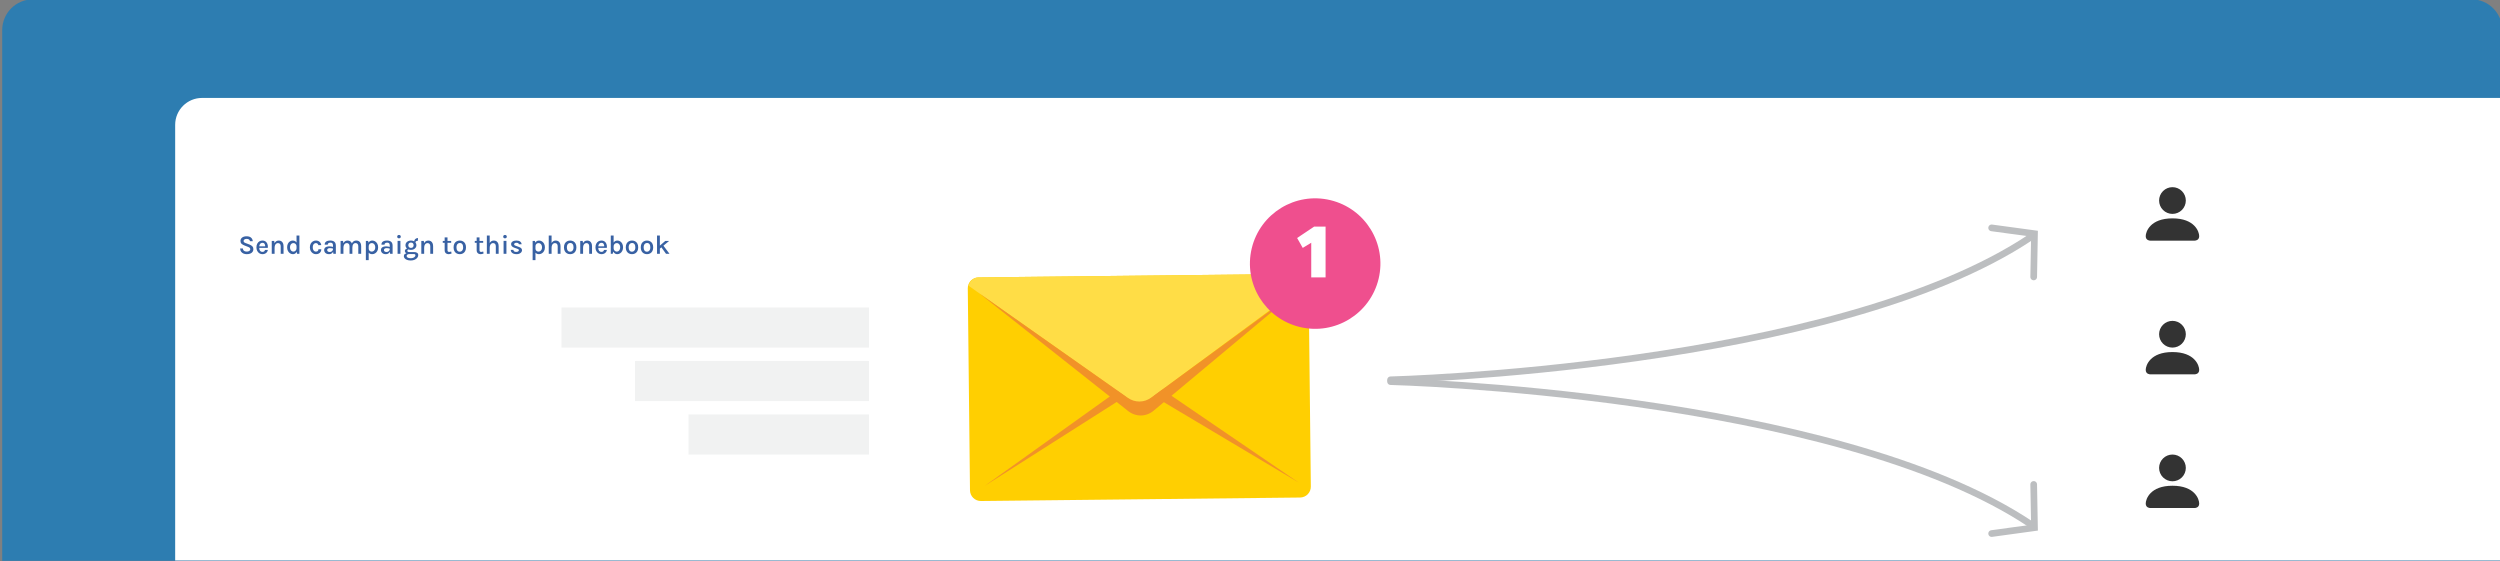 <svg width="374" height="84" viewBox="0 0 374 84" fill="none" xmlns="http://www.w3.org/2000/svg">
<rect x="0" y="0" width="374" height="84" fill="#808080" stroke="none"/>
<g clip-path="url(#clip0)">
<path d="M374.34 83.899H0.331V4.495C0.331 1.958 2.39 -0.101 4.927 -0.101H369.735C372.272 -0.101 374.331 1.958 374.331 4.495V83.899H374.34Z" fill="#2D7DB1"/>
<path d="M374.202 83.844H26.205V18.677C26.205 16.453 28.006 14.651 30.231 14.651H374.211V83.844H374.202Z" fill="white"/>
<path d="M36.915 38.025C36.739 38.025 36.577 37.994 36.429 37.933C36.281 37.87 36.161 37.776 36.069 37.651C35.978 37.526 35.929 37.367 35.923 37.175H36.341C36.341 37.28 36.367 37.367 36.419 37.435C36.471 37.503 36.54 37.554 36.627 37.587C36.713 37.619 36.808 37.635 36.911 37.635C37.015 37.635 37.106 37.62 37.185 37.591C37.265 37.562 37.327 37.521 37.371 37.469C37.416 37.417 37.439 37.357 37.439 37.289C37.439 37.196 37.41 37.122 37.353 37.069C37.297 37.014 37.209 36.966 37.091 36.925L36.599 36.735C36.396 36.658 36.241 36.568 36.135 36.467C36.028 36.366 35.975 36.224 35.975 36.043C35.975 35.838 36.055 35.671 36.217 35.543C36.379 35.414 36.607 35.349 36.899 35.349C37.179 35.349 37.396 35.414 37.551 35.545C37.705 35.676 37.793 35.856 37.815 36.085H37.397C37.378 35.978 37.329 35.894 37.249 35.831C37.17 35.767 37.053 35.735 36.899 35.735C36.756 35.735 36.644 35.766 36.563 35.827C36.481 35.887 36.441 35.963 36.441 36.055C36.441 36.134 36.466 36.196 36.517 36.241C36.569 36.286 36.649 36.329 36.757 36.369L37.311 36.577C37.5 36.648 37.646 36.739 37.749 36.851C37.853 36.963 37.905 37.104 37.905 37.275C37.905 37.424 37.866 37.556 37.789 37.669C37.713 37.781 37.601 37.868 37.453 37.931C37.306 37.994 37.127 38.025 36.915 38.025ZM39.258 38.025C39.093 38.025 38.942 37.982 38.806 37.897C38.672 37.812 38.564 37.692 38.482 37.539C38.402 37.386 38.362 37.208 38.362 37.005C38.362 36.793 38.402 36.611 38.482 36.459C38.562 36.306 38.67 36.188 38.804 36.107C38.94 36.026 39.092 35.985 39.258 35.985C39.41 35.985 39.541 36.016 39.65 36.077C39.761 36.138 39.85 36.221 39.916 36.325C39.983 36.429 40.028 36.547 40.052 36.679C40.078 36.81 40.081 36.945 40.062 37.085H38.704V36.847H39.764L39.672 36.907C39.676 36.839 39.673 36.771 39.662 36.703C39.652 36.635 39.631 36.572 39.6 36.515C39.571 36.458 39.529 36.412 39.474 36.377C39.42 36.342 39.35 36.325 39.264 36.325C39.162 36.325 39.074 36.352 39.002 36.405C38.932 36.457 38.878 36.527 38.84 36.615C38.804 36.703 38.786 36.801 38.786 36.909V37.081C38.786 37.197 38.804 37.3 38.838 37.391C38.873 37.48 38.925 37.551 38.994 37.603C39.065 37.655 39.153 37.681 39.258 37.681C39.36 37.681 39.444 37.657 39.51 37.609C39.578 37.561 39.621 37.49 39.638 37.395H40.072C40.052 37.52 40.006 37.63 39.932 37.725C39.859 37.82 39.765 37.894 39.65 37.947C39.536 37.999 39.405 38.025 39.258 38.025ZM41.994 37.971V36.839C41.994 36.683 41.956 36.566 41.882 36.487C41.807 36.407 41.708 36.367 41.584 36.367C41.484 36.367 41.396 36.395 41.32 36.451C41.244 36.506 41.184 36.587 41.142 36.695C41.1 36.803 41.08 36.936 41.08 37.093H40.934C40.934 36.849 40.965 36.645 41.026 36.481C41.087 36.317 41.175 36.194 41.288 36.111C41.403 36.027 41.538 35.985 41.696 35.985C41.853 35.985 41.985 36.02 42.092 36.091C42.2 36.162 42.281 36.261 42.336 36.389C42.391 36.517 42.418 36.667 42.418 36.839V37.971H41.994ZM40.654 37.971V36.039H41.024L41.08 36.439V37.971H40.654ZM43.829 38.025C43.669 38.025 43.522 37.982 43.389 37.897C43.257 37.812 43.151 37.692 43.073 37.539C42.994 37.384 42.955 37.203 42.955 36.995C42.955 36.79 42.993 36.612 43.069 36.461C43.145 36.309 43.247 36.192 43.375 36.109C43.503 36.026 43.645 35.985 43.801 35.985C43.943 35.985 44.067 36.02 44.173 36.089C44.278 36.157 44.359 36.258 44.415 36.391C44.472 36.523 44.501 36.685 44.501 36.877H44.361C44.361 36.768 44.339 36.676 44.295 36.601C44.251 36.525 44.193 36.467 44.123 36.427C44.052 36.387 43.975 36.367 43.893 36.367C43.795 36.367 43.708 36.393 43.631 36.445C43.555 36.497 43.495 36.57 43.451 36.665C43.407 36.758 43.385 36.868 43.385 36.995C43.385 37.126 43.407 37.24 43.451 37.337C43.496 37.433 43.557 37.508 43.633 37.561C43.709 37.613 43.795 37.639 43.891 37.639C43.969 37.639 44.044 37.618 44.115 37.577C44.187 37.534 44.245 37.474 44.291 37.397C44.337 37.32 44.361 37.228 44.361 37.123H44.501C44.501 37.322 44.47 37.488 44.409 37.623C44.349 37.756 44.268 37.857 44.167 37.925C44.065 37.992 43.953 38.025 43.829 38.025ZM44.439 37.971L44.361 37.501V35.231H44.791V37.971H44.439ZM47.264 38.025C47.106 38.025 46.957 37.983 46.818 37.899C46.681 37.815 46.57 37.696 46.484 37.543C46.4 37.39 46.358 37.21 46.358 37.003C46.358 36.786 46.4 36.601 46.484 36.449C46.57 36.297 46.681 36.182 46.818 36.103C46.957 36.024 47.106 35.985 47.264 35.985C47.386 35.985 47.493 36.004 47.586 36.043C47.681 36.082 47.762 36.134 47.828 36.199C47.895 36.264 47.948 36.338 47.988 36.419C48.028 36.499 48.055 36.581 48.068 36.665L47.636 36.681C47.611 36.589 47.566 36.514 47.502 36.455C47.44 36.396 47.359 36.367 47.26 36.367C47.18 36.367 47.104 36.39 47.032 36.435C46.96 36.48 46.902 36.55 46.856 36.643C46.812 36.736 46.79 36.856 46.79 37.003C46.79 37.14 46.811 37.256 46.852 37.351C46.894 37.446 46.95 37.518 47.02 37.567C47.092 37.615 47.172 37.639 47.26 37.639C47.39 37.639 47.484 37.608 47.544 37.547C47.606 37.484 47.636 37.4 47.636 37.293H48.068C48.068 37.429 48.037 37.552 47.974 37.663C47.912 37.774 47.82 37.862 47.7 37.927C47.58 37.992 47.435 38.025 47.264 38.025ZM49.87 37.971L49.816 37.515V36.723C49.816 36.576 49.785 36.469 49.724 36.401C49.664 36.333 49.566 36.299 49.43 36.299C49.353 36.299 49.284 36.31 49.224 36.333C49.165 36.356 49.119 36.39 49.086 36.435C49.054 36.479 49.038 36.534 49.038 36.599H48.57C48.57 36.454 48.605 36.336 48.674 36.247C48.745 36.156 48.844 36.09 48.972 36.049C49.101 36.006 49.254 35.985 49.43 35.985C49.593 35.985 49.735 36.012 49.856 36.065C49.977 36.117 50.072 36.198 50.14 36.309C50.208 36.42 50.242 36.562 50.242 36.737V37.971H49.87ZM49.23 38.025C49.066 38.025 48.929 37.996 48.82 37.939C48.712 37.882 48.631 37.806 48.576 37.713C48.521 37.62 48.494 37.52 48.494 37.413C48.494 37.288 48.526 37.184 48.59 37.101C48.655 37.018 48.746 36.957 48.862 36.917C48.979 36.876 49.115 36.855 49.27 36.855C49.375 36.855 49.475 36.864 49.57 36.881C49.666 36.898 49.761 36.921 49.856 36.949V37.203C49.78 37.176 49.697 37.156 49.606 37.141C49.515 37.126 49.431 37.119 49.354 37.119C49.237 37.119 49.139 37.142 49.062 37.187C48.986 37.231 48.948 37.306 48.948 37.413C48.948 37.49 48.979 37.557 49.04 37.613C49.101 37.669 49.199 37.697 49.332 37.697C49.432 37.697 49.518 37.675 49.59 37.631C49.662 37.587 49.717 37.532 49.756 37.465C49.796 37.398 49.816 37.332 49.816 37.265H49.918C49.918 37.401 49.891 37.527 49.838 37.643C49.786 37.758 49.709 37.85 49.606 37.921C49.503 37.99 49.378 38.025 49.23 38.025ZM53.601 37.971V36.839C53.601 36.683 53.563 36.566 53.489 36.487C53.415 36.407 53.317 36.367 53.195 36.367C53.043 36.367 52.925 36.427 52.841 36.547C52.757 36.667 52.715 36.844 52.715 37.077H52.533C52.533 36.882 52.551 36.716 52.589 36.579C52.626 36.44 52.679 36.328 52.747 36.241C52.816 36.153 52.898 36.088 52.993 36.047C53.087 36.006 53.192 35.985 53.307 35.985C53.464 35.985 53.596 36.02 53.703 36.091C53.811 36.162 53.892 36.261 53.947 36.389C54.003 36.517 54.031 36.667 54.031 36.839V37.971H53.601ZM50.951 37.971V36.039H51.321L51.369 36.385C51.431 36.254 51.515 36.155 51.621 36.087C51.727 36.019 51.851 35.985 51.993 35.985C52.15 35.985 52.282 36.02 52.389 36.091C52.497 36.162 52.578 36.261 52.633 36.389C52.687 36.517 52.715 36.667 52.715 36.839V37.971H52.291V36.839C52.291 36.683 52.253 36.566 52.179 36.487C52.104 36.407 52.005 36.367 51.881 36.367C51.781 36.367 51.693 36.395 51.617 36.451C51.541 36.506 51.481 36.587 51.439 36.695C51.397 36.803 51.377 36.936 51.377 37.093V37.971H50.951ZM55.674 38.025C55.531 38.025 55.409 37.994 55.308 37.933C55.207 37.87 55.129 37.777 55.076 37.653C55.023 37.529 54.996 37.374 54.996 37.189H55.158C55.158 37.285 55.179 37.366 55.222 37.433C55.265 37.5 55.321 37.551 55.39 37.587C55.461 37.622 55.535 37.639 55.614 37.639C55.698 37.639 55.78 37.616 55.86 37.569C55.94 37.522 56.006 37.452 56.058 37.359C56.11 37.264 56.136 37.146 56.136 37.003C56.136 36.871 56.113 36.758 56.068 36.663C56.024 36.567 55.963 36.494 55.884 36.443C55.807 36.392 55.719 36.367 55.622 36.367C55.539 36.367 55.462 36.386 55.39 36.425C55.319 36.464 55.263 36.52 55.22 36.593C55.179 36.665 55.158 36.754 55.158 36.859H54.996C54.996 36.66 55.027 36.496 55.09 36.367C55.153 36.238 55.237 36.142 55.342 36.079C55.447 36.016 55.563 35.985 55.69 35.985C55.842 35.985 55.985 36.026 56.118 36.107C56.251 36.188 56.359 36.305 56.442 36.457C56.526 36.608 56.568 36.79 56.568 37.003C56.568 37.218 56.526 37.401 56.442 37.553C56.358 37.705 56.248 37.822 56.112 37.903C55.976 37.984 55.83 38.025 55.674 38.025ZM54.732 38.917V36.039H55.082L55.158 36.509V38.917H54.732ZM58.362 37.971L58.308 37.515V36.723C58.308 36.576 58.278 36.469 58.216 36.401C58.156 36.333 58.058 36.299 57.922 36.299C57.845 36.299 57.776 36.31 57.716 36.333C57.657 36.356 57.611 36.39 57.578 36.435C57.546 36.479 57.53 36.534 57.53 36.599H57.062C57.062 36.454 57.097 36.336 57.166 36.247C57.237 36.156 57.336 36.09 57.464 36.049C57.593 36.006 57.746 35.985 57.922 35.985C58.085 35.985 58.227 36.012 58.348 36.065C58.469 36.117 58.564 36.198 58.632 36.309C58.7 36.42 58.734 36.562 58.734 36.737V37.971H58.362ZM57.722 38.025C57.558 38.025 57.422 37.996 57.312 37.939C57.204 37.882 57.123 37.806 57.068 37.713C57.014 37.62 56.986 37.52 56.986 37.413C56.986 37.288 57.018 37.184 57.082 37.101C57.148 37.018 57.238 36.957 57.354 36.917C57.471 36.876 57.608 36.855 57.762 36.855C57.867 36.855 57.968 36.864 58.062 36.881C58.158 36.898 58.254 36.921 58.348 36.949V37.203C58.272 37.176 58.189 37.156 58.098 37.141C58.008 37.126 57.923 37.119 57.846 37.119C57.729 37.119 57.632 37.142 57.554 37.187C57.478 37.231 57.44 37.306 57.44 37.413C57.44 37.49 57.471 37.557 57.532 37.613C57.593 37.669 57.691 37.697 57.824 37.697C57.924 37.697 58.01 37.675 58.082 37.631C58.154 37.587 58.209 37.532 58.248 37.465C58.288 37.398 58.308 37.332 58.308 37.265H58.41C58.41 37.401 58.383 37.527 58.33 37.643C58.278 37.758 58.201 37.85 58.098 37.921C57.995 37.99 57.87 38.025 57.722 38.025ZM59.689 35.655C59.605 35.655 59.539 35.632 59.491 35.587C59.444 35.542 59.421 35.48 59.421 35.401C59.421 35.325 59.444 35.264 59.491 35.219C59.539 35.172 59.605 35.149 59.689 35.149C59.772 35.149 59.837 35.172 59.885 35.219C59.933 35.264 59.957 35.325 59.957 35.401C59.957 35.48 59.933 35.542 59.885 35.587C59.837 35.632 59.772 35.655 59.689 35.655ZM59.477 37.971V36.033H59.903V37.971H59.477ZM61.446 38.969C61.232 38.969 61.047 38.939 60.892 38.879C60.739 38.82 60.621 38.742 60.538 38.643C60.456 38.546 60.414 38.44 60.414 38.325C60.414 38.185 60.466 38.077 60.568 38.001C60.671 37.925 60.801 37.887 60.958 37.887L61.254 38.009C61.12 38.009 61.016 38.035 60.942 38.087C60.869 38.14 60.832 38.213 60.832 38.305C60.832 38.401 60.886 38.479 60.994 38.539C61.102 38.599 61.253 38.629 61.446 38.629C61.589 38.629 61.712 38.608 61.816 38.565C61.922 38.524 62.003 38.47 62.06 38.403C62.119 38.336 62.148 38.265 62.148 38.189C62.148 38.138 62.13 38.096 62.094 38.061C62.06 38.026 62.006 38.009 61.932 38.009H61.254C61.124 38.009 61.006 37.988 60.902 37.947C60.8 37.906 60.718 37.85 60.658 37.781C60.598 37.712 60.568 37.635 60.568 37.551C60.568 37.47 60.591 37.4 60.636 37.343C60.682 37.284 60.742 37.24 60.818 37.209C60.896 37.177 60.981 37.161 61.074 37.161L61.176 37.305C61.138 37.305 61.1 37.313 61.062 37.329C61.025 37.345 60.994 37.369 60.97 37.401C60.948 37.432 60.936 37.47 60.936 37.517C60.936 37.573 60.96 37.619 61.006 37.655C61.053 37.69 61.136 37.707 61.254 37.707H61.932C62.131 37.707 62.287 37.745 62.4 37.821C62.514 37.897 62.57 38.011 62.57 38.163C62.57 38.298 62.525 38.426 62.434 38.549C62.344 38.673 62.214 38.774 62.046 38.851C61.878 38.93 61.678 38.969 61.446 38.969ZM61.48 37.383C61.328 37.383 61.19 37.354 61.066 37.297C60.942 37.238 60.843 37.157 60.768 37.053C60.695 36.948 60.658 36.825 60.658 36.685C60.658 36.544 60.695 36.42 60.768 36.315C60.843 36.21 60.942 36.128 61.066 36.071C61.19 36.014 61.328 35.985 61.48 35.985C61.628 35.985 61.764 36.014 61.886 36.071C62.01 36.128 62.11 36.21 62.184 36.315C62.26 36.42 62.298 36.544 62.298 36.685C62.298 36.825 62.26 36.948 62.184 37.053C62.11 37.157 62.01 37.238 61.886 37.297C61.764 37.354 61.628 37.383 61.48 37.383ZM61.482 37.085C61.612 37.085 61.71 37.047 61.776 36.971C61.844 36.894 61.878 36.798 61.878 36.685C61.878 36.565 61.844 36.468 61.776 36.395C61.71 36.322 61.611 36.285 61.48 36.285C61.354 36.285 61.255 36.322 61.184 36.395C61.115 36.468 61.08 36.565 61.08 36.685C61.08 36.798 61.115 36.894 61.184 36.971C61.255 37.047 61.354 37.085 61.482 37.085ZM62.15 36.295L61.954 36.189C61.954 36.074 61.98 35.974 62.03 35.887C62.081 35.8 62.15 35.733 62.238 35.685C62.326 35.637 62.425 35.613 62.534 35.613L62.51 36.025C62.394 36.025 62.305 36.047 62.242 36.091C62.181 36.135 62.15 36.203 62.15 36.295ZM64.369 37.971V36.839C64.369 36.683 64.332 36.566 64.257 36.487C64.182 36.407 64.083 36.367 63.959 36.367C63.859 36.367 63.771 36.395 63.695 36.451C63.619 36.506 63.559 36.587 63.517 36.695C63.475 36.803 63.455 36.936 63.455 37.093H63.309C63.309 36.849 63.34 36.645 63.401 36.481C63.462 36.317 63.55 36.194 63.663 36.111C63.778 36.027 63.913 35.985 64.071 35.985C64.228 35.985 64.36 36.02 64.467 36.091C64.575 36.162 64.656 36.261 64.711 36.389C64.766 36.517 64.793 36.667 64.793 36.839V37.971H64.369ZM63.029 37.971V36.039H63.399L63.455 36.439V37.971H63.029ZM67.126 38.025C67.014 38.025 66.912 38.004 66.82 37.963C66.729 37.92 66.656 37.856 66.602 37.771C66.547 37.684 66.52 37.576 66.52 37.445V35.519H66.946V37.431C66.946 37.602 67.026 37.687 67.188 37.687C67.236 37.687 67.284 37.682 67.332 37.671C67.38 37.66 67.434 37.644 67.496 37.621L67.558 37.921C67.484 37.95 67.413 37.975 67.344 37.995C67.275 38.015 67.202 38.025 67.126 38.025ZM66.238 36.323V36.039H67.496V36.323H66.238ZM68.787 38.025C68.611 38.025 68.453 37.987 68.312 37.911C68.172 37.835 68.061 37.722 67.978 37.571C67.896 37.42 67.855 37.232 67.855 37.007C67.855 36.778 67.896 36.588 67.978 36.437C68.061 36.286 68.172 36.174 68.312 36.099C68.453 36.023 68.611 35.985 68.787 35.985C68.96 35.985 69.117 36.023 69.257 36.099C69.397 36.174 69.507 36.286 69.588 36.437C69.671 36.588 69.713 36.778 69.713 37.007C69.713 37.232 69.671 37.42 69.588 37.571C69.507 37.722 69.397 37.835 69.257 37.911C69.117 37.987 68.96 38.025 68.787 38.025ZM68.772 37.653C68.875 37.653 68.965 37.628 69.04 37.579C69.118 37.528 69.178 37.455 69.221 37.359C69.263 37.263 69.284 37.146 69.284 37.007C69.284 36.795 69.242 36.633 69.156 36.521C69.073 36.409 68.954 36.353 68.8 36.353C68.698 36.353 68.608 36.378 68.531 36.429C68.453 36.478 68.393 36.552 68.35 36.649C68.308 36.745 68.287 36.864 68.287 37.007C68.287 37.215 68.329 37.375 68.415 37.487C68.501 37.598 68.621 37.653 68.772 37.653ZM71.915 38.025C71.803 38.025 71.701 38.004 71.609 37.963C71.518 37.92 71.445 37.856 71.391 37.771C71.336 37.684 71.309 37.576 71.309 37.445V35.519H71.735V37.431C71.735 37.602 71.816 37.687 71.977 37.687C72.025 37.687 72.073 37.682 72.121 37.671C72.169 37.66 72.224 37.644 72.285 37.621L72.347 37.921C72.273 37.95 72.202 37.975 72.133 37.995C72.064 38.015 71.991 38.025 71.915 38.025ZM71.027 36.323V36.039H72.285V36.323H71.027ZM74.174 37.971V36.839C74.174 36.683 74.136 36.566 74.061 36.487C73.987 36.407 73.888 36.367 73.763 36.367C73.663 36.367 73.576 36.395 73.499 36.451C73.424 36.506 73.364 36.587 73.322 36.695C73.28 36.803 73.26 36.936 73.26 37.093H73.114C73.114 36.849 73.144 36.645 73.206 36.481C73.267 36.317 73.354 36.194 73.468 36.111C73.582 36.027 73.718 35.985 73.876 35.985C74.033 35.985 74.165 36.02 74.272 36.091C74.379 36.162 74.461 36.261 74.516 36.389C74.57 36.517 74.597 36.667 74.597 36.839V37.971H74.174ZM72.834 37.971V35.231H73.26V37.971H72.834ZM75.548 35.655C75.464 35.655 75.398 35.632 75.35 35.587C75.304 35.542 75.28 35.48 75.28 35.401C75.28 35.325 75.304 35.264 75.35 35.219C75.398 35.172 75.464 35.149 75.548 35.149C75.631 35.149 75.696 35.172 75.744 35.219C75.792 35.264 75.816 35.325 75.816 35.401C75.816 35.48 75.792 35.542 75.744 35.587C75.696 35.632 75.631 35.655 75.548 35.655ZM75.336 37.971V36.033H75.762V37.971H75.336ZM77.292 38.025C77.106 38.025 76.948 37.999 76.816 37.947C76.685 37.895 76.585 37.822 76.516 37.727C76.446 37.631 76.41 37.517 76.408 37.385H76.804C76.809 37.489 76.85 37.566 76.928 37.615C77.005 37.663 77.11 37.687 77.244 37.687C77.317 37.687 77.382 37.676 77.44 37.655C77.497 37.632 77.542 37.602 77.574 37.565C77.607 37.526 77.624 37.484 77.624 37.437C77.624 37.376 77.602 37.328 77.558 37.293C77.514 37.258 77.444 37.227 77.348 37.199L76.94 37.057C76.785 37.004 76.666 36.932 76.584 36.843C76.501 36.754 76.46 36.647 76.46 36.523C76.46 36.362 76.532 36.232 76.676 36.133C76.821 36.034 77.014 35.985 77.256 35.985C77.501 35.985 77.69 36.038 77.824 36.143C77.957 36.248 78.026 36.381 78.03 36.541H77.624C77.617 36.472 77.583 36.418 77.522 36.379C77.462 36.339 77.373 36.319 77.256 36.319C77.148 36.319 77.063 36.342 77.002 36.387C76.94 36.432 76.91 36.485 76.91 36.545C76.91 36.649 76.998 36.726 77.176 36.777L77.612 36.937C77.766 36.988 77.885 37.053 77.968 37.133C78.052 37.213 78.094 37.314 78.094 37.437C78.094 37.537 78.06 37.632 77.994 37.723C77.927 37.812 77.833 37.885 77.712 37.941C77.592 37.997 77.452 38.025 77.292 38.025ZM80.623 38.025C80.481 38.025 80.359 37.994 80.257 37.933C80.156 37.87 80.079 37.777 80.025 37.653C79.972 37.529 79.945 37.374 79.945 37.189H80.107C80.107 37.285 80.129 37.366 80.171 37.433C80.214 37.5 80.27 37.551 80.339 37.587C80.41 37.622 80.484 37.639 80.563 37.639C80.647 37.639 80.729 37.616 80.809 37.569C80.889 37.522 80.955 37.452 81.007 37.359C81.059 37.264 81.085 37.146 81.085 37.003C81.085 36.871 81.062 36.758 81.017 36.663C80.973 36.567 80.912 36.494 80.833 36.443C80.756 36.392 80.668 36.367 80.571 36.367C80.489 36.367 80.411 36.386 80.339 36.425C80.269 36.464 80.212 36.52 80.169 36.593C80.128 36.665 80.107 36.754 80.107 36.859H79.945C79.945 36.66 79.977 36.496 80.039 36.367C80.102 36.238 80.186 36.142 80.291 36.079C80.397 36.016 80.513 35.985 80.639 35.985C80.791 35.985 80.934 36.026 81.067 36.107C81.201 36.188 81.308 36.305 81.391 36.457C81.475 36.608 81.517 36.79 81.517 37.003C81.517 37.218 81.475 37.401 81.391 37.553C81.307 37.705 81.197 37.822 81.061 37.903C80.925 37.984 80.779 38.025 80.623 38.025ZM79.681 38.917V36.039H80.031L80.107 36.509V38.917H79.681ZM83.431 37.971V36.839C83.431 36.683 83.394 36.566 83.319 36.487C83.245 36.407 83.145 36.367 83.021 36.367C82.921 36.367 82.833 36.395 82.757 36.451C82.681 36.506 82.622 36.587 82.579 36.695C82.538 36.803 82.517 36.936 82.517 37.093H82.371C82.371 36.849 82.402 36.645 82.463 36.481C82.525 36.317 82.612 36.194 82.725 36.111C82.84 36.027 82.976 35.985 83.133 35.985C83.291 35.985 83.423 36.02 83.529 36.091C83.637 36.162 83.719 36.261 83.773 36.389C83.828 36.517 83.855 36.667 83.855 36.839V37.971H83.431ZM82.091 37.971V35.231H82.517V37.971H82.091ZM85.302 38.025C85.126 38.025 84.968 37.987 84.828 37.911C84.688 37.835 84.577 37.722 84.494 37.571C84.411 37.42 84.37 37.232 84.37 37.007C84.37 36.778 84.411 36.588 84.494 36.437C84.577 36.286 84.688 36.174 84.828 36.099C84.968 36.023 85.126 35.985 85.302 35.985C85.475 35.985 85.632 36.023 85.772 36.099C85.912 36.174 86.023 36.286 86.104 36.437C86.187 36.588 86.228 36.778 86.228 37.007C86.228 37.232 86.187 37.42 86.104 37.571C86.023 37.722 85.912 37.835 85.772 37.911C85.632 37.987 85.475 38.025 85.302 38.025ZM85.288 37.653C85.391 37.653 85.48 37.628 85.556 37.579C85.633 37.528 85.693 37.455 85.736 37.359C85.779 37.263 85.8 37.146 85.8 37.007C85.8 36.795 85.757 36.633 85.672 36.521C85.588 36.409 85.469 36.353 85.316 36.353C85.213 36.353 85.123 36.378 85.046 36.429C84.969 36.478 84.909 36.552 84.866 36.649C84.823 36.745 84.802 36.864 84.802 37.007C84.802 37.215 84.845 37.375 84.93 37.487C85.017 37.598 85.136 37.653 85.288 37.653ZM88.142 37.971V36.839C88.142 36.683 88.105 36.566 88.03 36.487C87.956 36.407 87.856 36.367 87.732 36.367C87.632 36.367 87.544 36.395 87.468 36.451C87.392 36.506 87.333 36.587 87.29 36.695C87.249 36.803 87.228 36.936 87.228 37.093H87.082C87.082 36.849 87.113 36.645 87.174 36.481C87.236 36.317 87.323 36.194 87.436 36.111C87.551 36.027 87.687 35.985 87.844 35.985C88.002 35.985 88.134 36.02 88.24 36.091C88.348 36.162 88.43 36.261 88.484 36.389C88.539 36.517 88.566 36.667 88.566 36.839V37.971H88.142ZM86.802 37.971V36.039H87.172L87.228 36.439V37.971H86.802ZM89.977 38.025C89.812 38.025 89.661 37.982 89.525 37.897C89.39 37.812 89.282 37.692 89.201 37.539C89.121 37.386 89.081 37.208 89.081 37.005C89.081 36.793 89.121 36.611 89.201 36.459C89.281 36.306 89.388 36.188 89.523 36.107C89.659 36.026 89.81 35.985 89.977 35.985C90.129 35.985 90.26 36.016 90.369 36.077C90.48 36.138 90.568 36.221 90.635 36.325C90.702 36.429 90.747 36.547 90.771 36.679C90.796 36.81 90.8 36.945 90.781 37.085H89.423V36.847H90.483L90.391 36.907C90.395 36.839 90.392 36.771 90.381 36.703C90.37 36.635 90.35 36.572 90.319 36.515C90.29 36.458 90.248 36.412 90.193 36.377C90.138 36.342 90.068 36.325 89.983 36.325C89.88 36.325 89.793 36.352 89.721 36.405C89.65 36.457 89.596 36.527 89.559 36.615C89.523 36.703 89.505 36.801 89.505 36.909V37.081C89.505 37.197 89.522 37.3 89.557 37.391C89.592 37.48 89.644 37.551 89.713 37.603C89.784 37.655 89.872 37.681 89.977 37.681C90.078 37.681 90.162 37.657 90.229 37.609C90.297 37.561 90.34 37.49 90.357 37.395H90.791C90.771 37.52 90.724 37.63 90.651 37.725C90.578 37.82 90.484 37.894 90.369 37.947C90.254 37.999 90.124 38.025 89.977 38.025ZM92.331 38.025C92.208 38.025 92.095 37.992 91.993 37.925C91.891 37.857 91.811 37.756 91.751 37.623C91.691 37.488 91.661 37.322 91.661 37.123H91.799C91.799 37.228 91.821 37.32 91.867 37.397C91.913 37.474 91.973 37.534 92.045 37.577C92.118 37.618 92.194 37.639 92.273 37.639C92.367 37.639 92.453 37.613 92.529 37.561C92.605 37.508 92.665 37.433 92.709 37.337C92.754 37.24 92.777 37.126 92.777 36.995C92.777 36.868 92.755 36.758 92.711 36.665C92.667 36.57 92.606 36.497 92.529 36.445C92.453 36.393 92.366 36.367 92.269 36.367C92.187 36.367 92.111 36.387 92.039 36.427C91.967 36.467 91.909 36.525 91.865 36.601C91.821 36.676 91.799 36.768 91.799 36.877H91.661C91.661 36.685 91.689 36.523 91.747 36.391C91.804 36.258 91.885 36.157 91.989 36.089C92.094 36.02 92.218 35.985 92.361 35.985C92.517 35.985 92.659 36.026 92.787 36.109C92.915 36.192 93.017 36.309 93.093 36.461C93.17 36.612 93.209 36.79 93.209 36.995C93.209 37.203 93.169 37.384 93.089 37.539C93.01 37.692 92.904 37.812 92.771 37.897C92.639 37.982 92.492 38.025 92.331 38.025ZM91.373 37.971V35.231H91.799V37.501L91.655 37.971H91.373ZM94.548 38.025C94.372 38.025 94.214 37.987 94.074 37.911C93.934 37.835 93.823 37.722 93.74 37.571C93.657 37.42 93.616 37.232 93.616 37.007C93.616 36.778 93.657 36.588 93.74 36.437C93.823 36.286 93.934 36.174 94.074 36.099C94.214 36.023 94.372 35.985 94.548 35.985C94.722 35.985 94.878 36.023 95.018 36.099C95.158 36.174 95.269 36.286 95.35 36.437C95.433 36.588 95.474 36.778 95.474 37.007C95.474 37.232 95.433 37.42 95.35 37.571C95.269 37.722 95.158 37.835 95.018 37.911C94.878 37.987 94.722 38.025 94.548 38.025ZM94.534 37.653C94.637 37.653 94.726 37.628 94.802 37.579C94.879 37.528 94.939 37.455 94.982 37.359C95.025 37.263 95.046 37.146 95.046 37.007C95.046 36.795 95.004 36.633 94.918 36.521C94.834 36.409 94.716 36.353 94.562 36.353C94.46 36.353 94.37 36.378 94.292 36.429C94.215 36.478 94.155 36.552 94.112 36.649C94.07 36.745 94.048 36.864 94.048 37.007C94.048 37.215 94.091 37.375 94.176 37.487C94.263 37.598 94.382 37.653 94.534 37.653ZM96.79 38.025C96.614 38.025 96.456 37.987 96.316 37.911C96.176 37.835 96.065 37.722 95.982 37.571C95.9 37.42 95.858 37.232 95.858 37.007C95.858 36.778 95.9 36.588 95.982 36.437C96.065 36.286 96.176 36.174 96.316 36.099C96.456 36.023 96.614 35.985 96.79 35.985C96.964 35.985 97.12 36.023 97.26 36.099C97.4 36.174 97.511 36.286 97.592 36.437C97.675 36.588 97.716 36.778 97.716 37.007C97.716 37.232 97.675 37.42 97.592 37.571C97.511 37.722 97.4 37.835 97.26 37.911C97.12 37.987 96.964 38.025 96.79 38.025ZM96.776 37.653C96.879 37.653 96.968 37.628 97.044 37.579C97.122 37.528 97.182 37.455 97.224 37.359C97.267 37.263 97.288 37.146 97.288 37.007C97.288 36.795 97.246 36.633 97.16 36.521C97.076 36.409 96.958 36.353 96.804 36.353C96.702 36.353 96.612 36.378 96.534 36.429C96.457 36.478 96.397 36.552 96.354 36.649C96.312 36.745 96.29 36.864 96.29 37.007C96.29 37.215 96.333 37.375 96.418 37.487C96.505 37.598 96.624 37.653 96.776 37.653ZM98.291 37.971V35.231H98.717V37.971H98.291ZM98.657 36.797L99.531 36.039H100.111L98.657 37.241V36.797ZM99.637 37.971L98.759 36.743L99.169 36.649L100.159 37.971H99.637Z" fill="#3861A3"/>
<path d="M195.77 42.59L196.1 72.79C196.11 73.69 195.39 74.42 194.49 74.43L146.75 74.95C145.85 74.96 145.12 74.24 145.11 73.34L144.78 43.14C144.78 42.94 144.81 42.74 144.88 42.56C145.1 41.95 145.69 41.51 146.38 41.5L194.12 40.98C194.81 40.97 195.41 41.4 195.65 42.01C195.73 42.19 195.77 42.39 195.77 42.59Z" fill="#FFCF01"/>
<path d="M147.28 72.71L168.68 59.1C169.76 58.41 171.14 58.39 172.24 59.05L194.3 72.2L172.65 57.43C171.44 56.55 169.79 56.57 168.6 57.47L147.28 72.71Z" fill="#F19228"/>
<path d="M195.65 42.19L170.47 60.81L144.89 42.74C145.11 42.02 145.7 41.51 146.39 41.5L194.13 40.98C194.82 40.98 195.41 41.48 195.65 42.19Z" fill="#FFDD46"/>
<path d="M146.48 43.87L168.68 59.49C169.78 60.27 171.15 60.26 172.24 59.47L193.98 43.57L172.69 61.35C171.5 62.41 169.86 62.43 168.64 61.39L146.48 43.87Z" fill="#F19228"/>
<path d="M206.24 41.712C207.498 36.47 204.27 31.201 199.028 29.942C193.787 28.683 188.517 31.912 187.259 37.154C186 42.395 189.229 47.665 194.47 48.923C199.712 50.182 204.981 46.953 206.24 41.712Z" fill="#EF4F8E"/>
<path d="M196.161 41.502H198.307V33.901H196.592L194.048 35.605L194.889 37.087L196.161 36.313V41.502Z" fill="white"/>
<path d="M130 46H84V52H130V46Z" fill="#F1F2F2"/>
<path d="M130 54H95V60H130V54Z" fill="#F1F2F2"/>
<path d="M130 62H103V68H130V62Z" fill="#F1F2F2"/>
<path d="M208.03 56.82C208.03 56.82 274.42 55.15 303.86 35.44" stroke="#BCBEC0" stroke-miterlimit="10" stroke-linecap="round"/>
<path d="M297.95 34.09L304.36 34.96L304.24 41.43" stroke="#BCBEC0" stroke-miterlimit="10" stroke-linecap="round"/>
<path d="M208.03 57.09C208.03 57.09 274.42 58.76 303.86 78.47" stroke="#BCBEC0" stroke-miterlimit="10" stroke-linecap="round"/>
<path d="M297.95 79.82L304.36 78.94L304.24 72.47" stroke="#BCBEC0" stroke-miterlimit="10" stroke-linecap="round"/>
<path d="M321.667 36C321.667 36 321 36 321 35.333C321 34.667 321.667 32.667 325 32.667C328.333 32.667 329 34.667 329 35.333C329 36 328.333 36 328.333 36H321.667ZM325 32C325.53 32 326.039 31.789 326.414 31.414C326.789 31.039 327 30.53 327 30C327 29.47 326.789 28.961 326.414 28.586C326.039 28.211 325.53 28 325 28C324.47 28 323.961 28.211 323.586 28.586C323.211 28.961 323 29.47 323 30C323 30.53 323.211 31.039 323.586 31.414C323.961 31.789 324.47 32 325 32Z" fill="#333333"/>
<path d="M321.667 56C321.667 56 321 56 321 55.333C321 54.667 321.667 52.667 325 52.667C328.333 52.667 329 54.667 329 55.333C329 56 328.333 56 328.333 56H321.667ZM325 52C325.53 52 326.039 51.789 326.414 51.414C326.789 51.039 327 50.53 327 50C327 49.47 326.789 48.961 326.414 48.586C326.039 48.211 325.53 48 325 48C324.47 48 323.961 48.211 323.586 48.586C323.211 48.961 323 49.47 323 50C323 50.53 323.211 51.039 323.586 51.414C323.961 51.789 324.47 52 325 52Z" fill="#333333"/>
<path d="M321.667 76C321.667 76 321 76 321 75.333C321 74.667 321.667 72.667 325 72.667C328.333 72.667 329 74.667 329 75.333C329 76 328.333 76 328.333 76H321.667ZM325 72C325.53 72 326.039 71.789 326.414 71.414C326.789 71.039 327 70.53 327 70C327 69.47 326.789 68.961 326.414 68.586C326.039 68.211 325.53 68 325 68C324.47 68 323.961 68.211 323.586 68.586C323.211 68.961 323 69.47 323 70C323 70.53 323.211 71.039 323.586 71.414C323.961 71.789 324.47 72 325 72Z" fill="#333333"/>
</g>
<defs>
<clipPath id="clip0">
<rect width="374" height="84" fill="white"/>
</clipPath>
</defs>
</svg>

